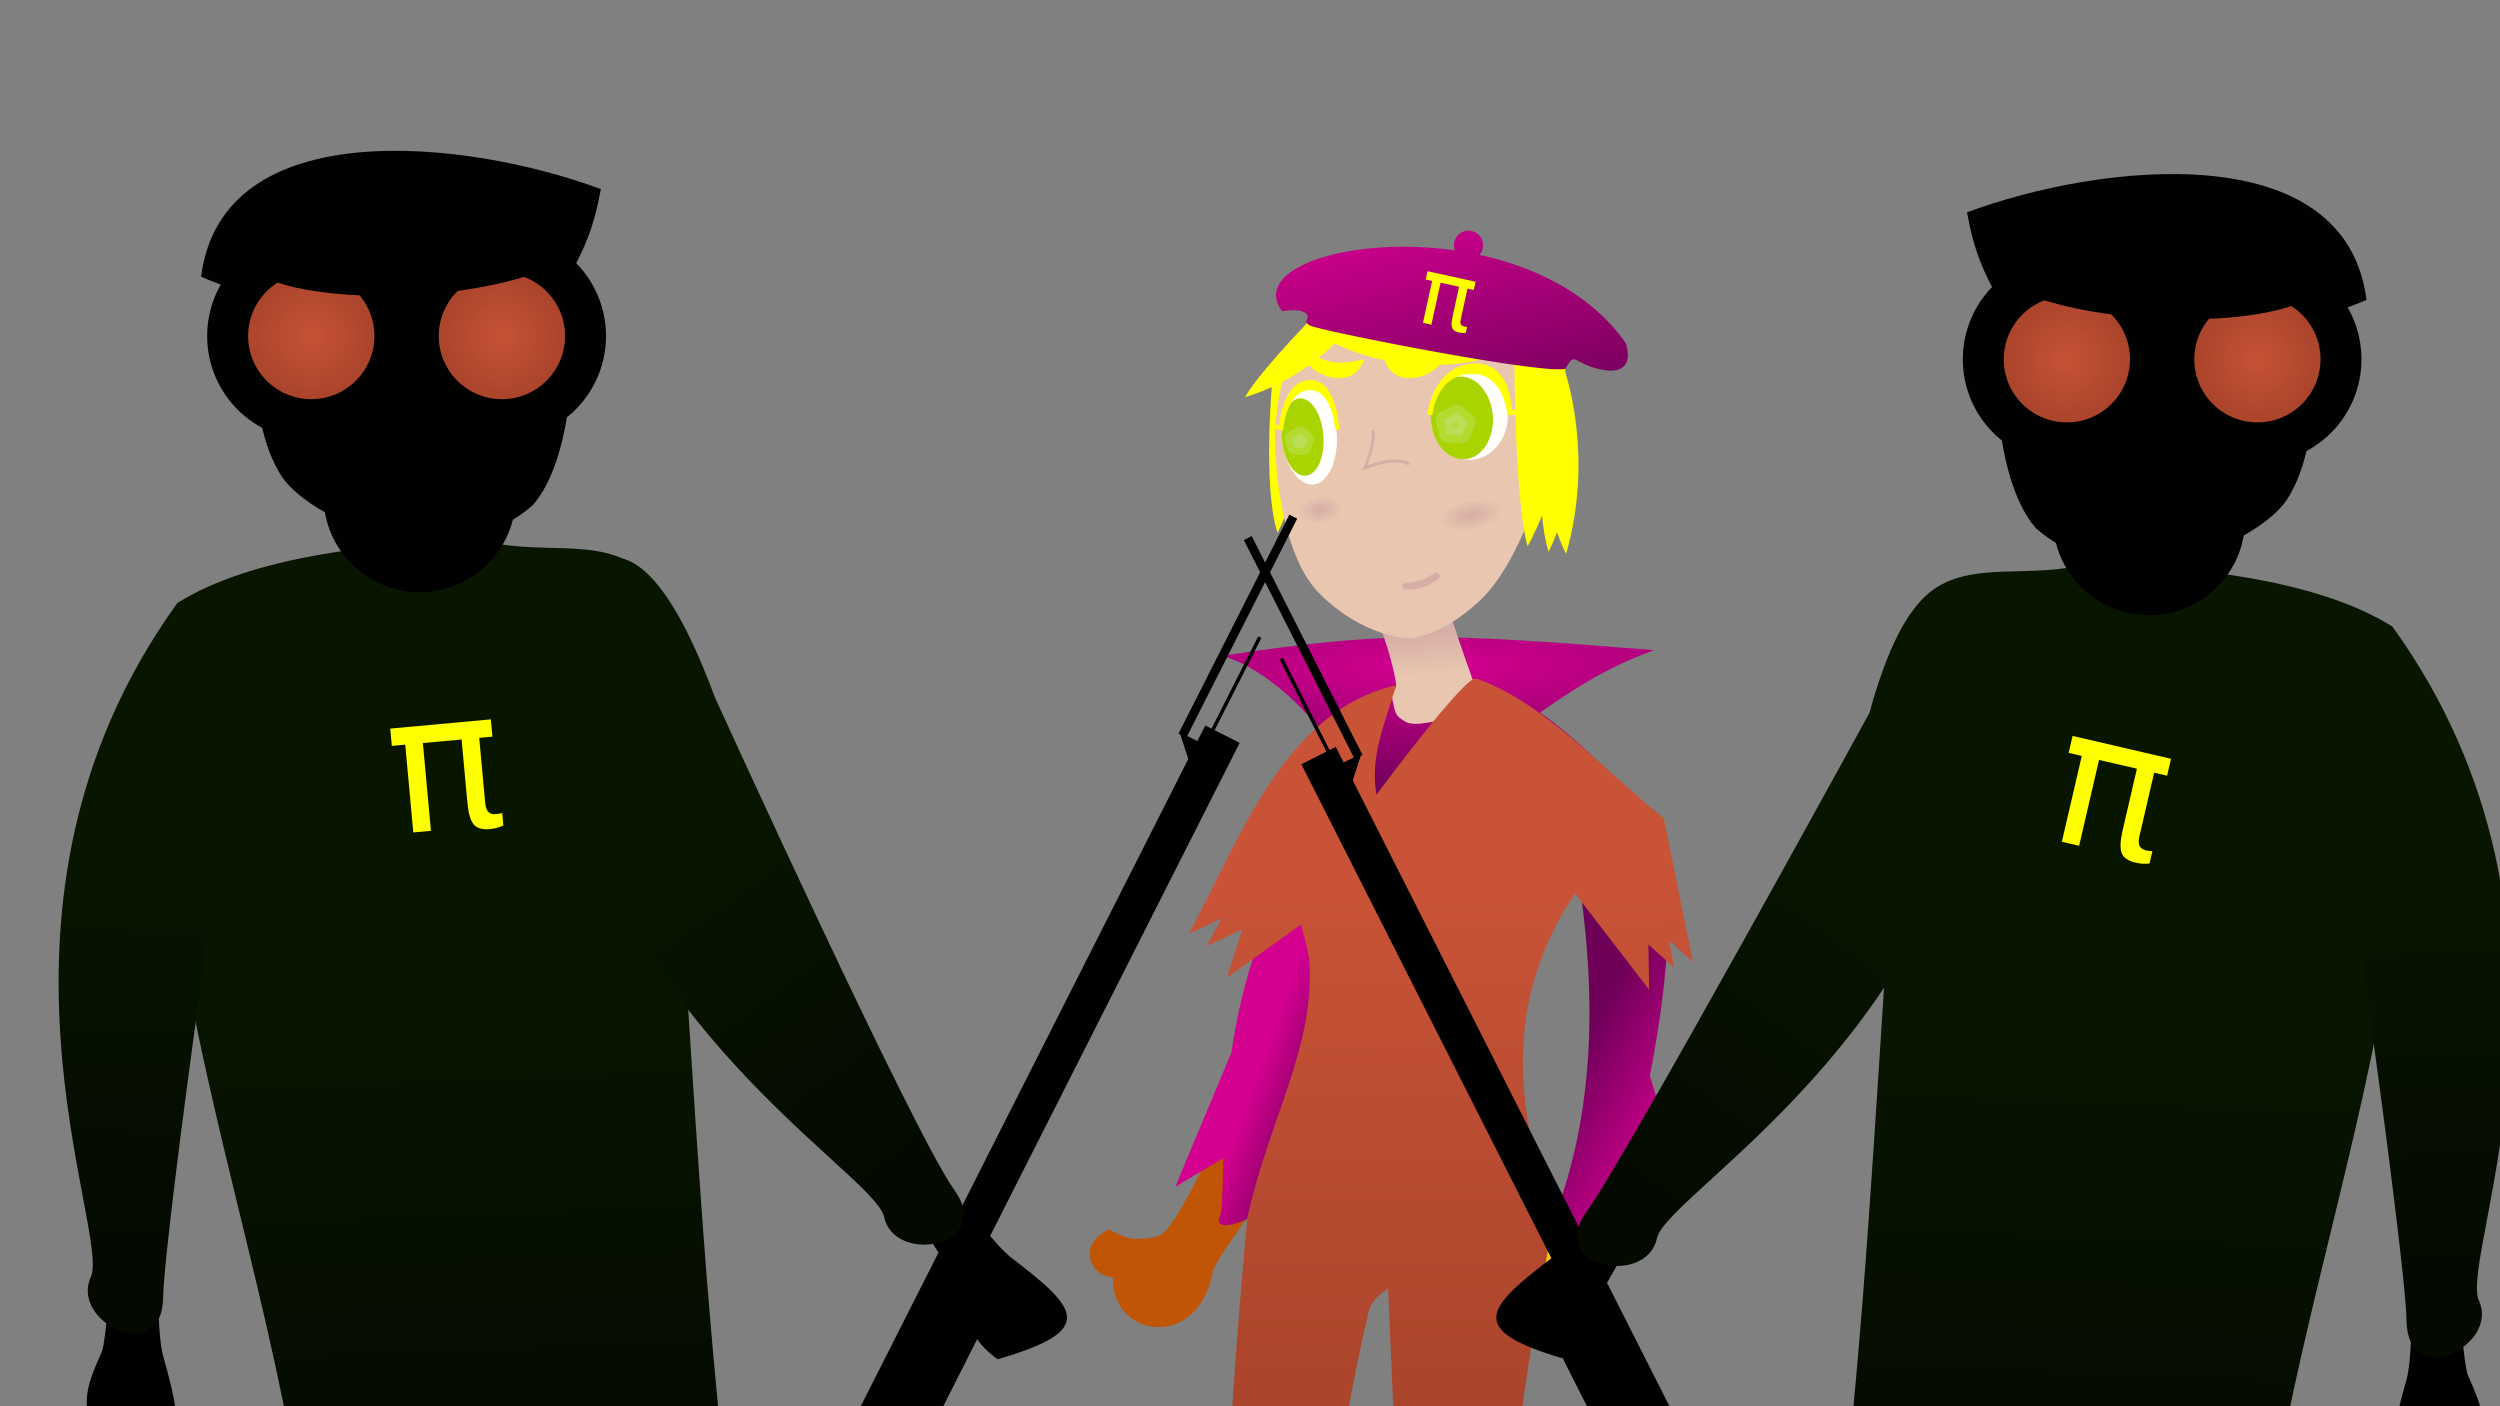 <?xml version="1.0" encoding="UTF-8" standalone="no"?>
<!-- Created with Inkscape (http://www.inkscape.org/) -->

<svg
   xmlns:dc="http://purl.org/dc/elements/1.1/"
   xmlns:cc="http://creativecommons.org/ns#"
   xmlns:rdf="http://www.w3.org/1999/02/22-rdf-syntax-ns#"
   xmlns:svg="http://www.w3.org/2000/svg"
   xmlns="http://www.w3.org/2000/svg"
   xmlns:xlink="http://www.w3.org/1999/xlink"
   xmlns:sodipodi="http://sodipodi.sourceforge.net/DTD/sodipodi-0.dtd"
   xmlns:inkscape="http://www.inkscape.org/namespaces/inkscape"
   width="1920"
   height="1080"
   viewBox="0 0 508 285.75"
   version="1.1"
   id="svg8"
   inkscape:version="0.92+devel unknown"
   sodipodi:docname="dns template.svg"
   inkscape:export-filename="/home/mbrickn/Projects/Operation-Ohio/game/images/characters/mobo/dns.png"
   inkscape:export-xdpi="90"
   inkscape:export-ydpi="90">
  <rect x="0" y="0" width="508" height="285.75" fill="#808080" stroke="none"/>
  <title
     id="title4323">Deviant Nudist Snake</title>
  <defs
     id="defs2">
    <linearGradient
       inkscape:collect="always"
       id="linearGradient4736">
      <stop
         style="stop-color:#803e80;stop-opacity:1;"
         offset="0"
         id="stop4732" />
      <stop
         style="stop-color:#803e80;stop-opacity:0;"
         offset="1"
         id="stop4734" />
    </linearGradient>
    <linearGradient
       inkscape:collect="always"
       id="linearGradient4718">
      <stop
         style="stop-color:#803e80;stop-opacity:1;"
         offset="0"
         id="stop4714" />
      <stop
         style="stop-color:#803e80;stop-opacity:0;"
         offset="1"
         id="stop4716" />
    </linearGradient>
    <linearGradient
       id="linearGradient4712"
       inkscape:collect="always">
      <stop
         id="stop4708"
         offset="0"
         style="stop-color:#d40090;stop-opacity:1" />
      <stop
         id="stop4710"
         offset="1"
         style="stop-color:#6e0058;stop-opacity:1" />
    </linearGradient>
    <linearGradient
       inkscape:collect="always"
       id="linearGradient4296">
      <stop
         style="stop-color:#a05a2c;stop-opacity:1;"
         offset="0"
         id="stop4292" />
      <stop
         style="stop-color:#7c4622;stop-opacity:1"
         offset="1"
         id="stop4294" />
    </linearGradient>
    <linearGradient
       inkscape:collect="always"
       id="linearGradient4305">
      <stop
         style="stop-color:#081600;stop-opacity:1;"
         offset="0"
         id="stop4301" />
      <stop
         style="stop-color:#040a00;stop-opacity:1"
         offset="1"
         id="stop4303" />
    </linearGradient>
    <linearGradient
       id="linearGradient4554"
       inkscape:collect="always">
      <stop
         id="stop4550"
         offset="0"
         style="stop-color:#c85337;stop-opacity:1;" />
      <stop
         id="stop4552"
         offset="1"
         style="stop-color:#9a3c25;stop-opacity:1" />
    </linearGradient>
    <radialGradient
       inkscape:collect="always"
       xlink:href="#linearGradient4554"
       id="radialGradient4546"
       cx="458.706"
       cy="73.006"
       fx="458.706"
       fy="73.006"
       r="21.143"
       gradientUnits="userSpaceOnUse" />
    <radialGradient
       inkscape:collect="always"
       xlink:href="#linearGradient4554"
       id="radialGradient4548"
       cx="419.989"
       cy="73.006"
       fx="419.989"
       fy="73.006"
       r="21.143"
       gradientUnits="userSpaceOnUse" />
    <linearGradient
       inkscape:collect="always"
       xlink:href="#linearGradient4305"
       id="linearGradient4307"
       x1="1650.236"
       y1="760.587"
       x2="1634.493"
       y2="1173.59"
       gradientUnits="userSpaceOnUse" />
    <linearGradient
       inkscape:collect="always"
       xlink:href="#linearGradient4296"
       id="linearGradient4298"
       x1="387.264"
       y1="417.496"
       x2="387.42"
       y2="443.762"
       gradientUnits="userSpaceOnUse" />
    <linearGradient
       inkscape:collect="always"
       xlink:href="#linearGradient4296"
       id="linearGradient4306"
       x1="443.062"
       y1="412.488"
       x2="444.499"
       y2="443.951"
       gradientUnits="userSpaceOnUse" />
    <linearGradient
       gradientTransform="matrix(1.013,0.781,-0.781,1.013,139.821,-364.496)"
       inkscape:collect="always"
       xlink:href="#linearGradient4305"
       id="linearGradient4399"
       x1="397.803"
       y1="219.037"
       x2="360.691"
       y2="248.449"
       gradientUnits="userSpaceOnUse" />
    <linearGradient
       gradientTransform="matrix(-0.272,0,0,0.272,525.852,21.518)"
       inkscape:collect="always"
       xlink:href="#linearGradient4305"
       id="linearGradient4307-3"
       x1="1650.236"
       y1="760.587"
       x2="1634.493"
       y2="1173.59"
       gradientUnits="userSpaceOnUse" />
    <linearGradient
       gradientTransform="matrix(-1,0,0,1,515.042,-4.903)"
       inkscape:collect="always"
       xlink:href="#linearGradient4296"
       id="linearGradient4298-5"
       x1="387.264"
       y1="417.496"
       x2="387.42"
       y2="443.762"
       gradientUnits="userSpaceOnUse" />
    <linearGradient
       gradientTransform="matrix(-1,0,0,1,515.042,-4.903)"
       inkscape:collect="always"
       xlink:href="#linearGradient4296"
       id="linearGradient4306-6"
       x1="443.062"
       y1="412.488"
       x2="444.499"
       y2="443.951"
       gradientUnits="userSpaceOnUse" />
    <radialGradient
       gradientTransform="matrix(1.028,0,0,1.028,-525.852,21.518)"
       inkscape:collect="always"
       xlink:href="#linearGradient4554"
       id="radialGradient4546-9"
       cx="458.706"
       cy="73.006"
       fx="458.706"
       fy="73.006"
       r="21.143"
       gradientUnits="userSpaceOnUse" />
    <radialGradient
       gradientTransform="matrix(1.028,0,0,1.028,-525.852,21.518)"
       inkscape:collect="always"
       xlink:href="#linearGradient4554"
       id="radialGradient4548-7"
       cx="419.989"
       cy="73.006"
       fx="419.989"
       fy="73.006"
       r="21.143"
       gradientUnits="userSpaceOnUse" />
    <linearGradient
       inkscape:collect="always"
       xlink:href="#linearGradient4305"
       id="linearGradient4447"
       gradientUnits="userSpaceOnUse"
       gradientTransform="matrix(-1.078,-1.397,-1.397,1.078,753.465,522.54)"
       x1="397.803"
       y1="219.037"
       x2="360.691"
       y2="248.449" />
    <linearGradient
       inkscape:collect="always"
       xlink:href="#linearGradient4305"
       id="linearGradient4453"
       gradientUnits="userSpaceOnUse"
       gradientTransform="matrix(1.078,-1.397,1.397,1.078,-238.424,527.443)"
       x1="397.803"
       y1="219.037"
       x2="360.691"
       y2="248.449" />
    <linearGradient
       inkscape:collect="always"
       xlink:href="#linearGradient4305"
       id="linearGradient4459"
       gradientUnits="userSpaceOnUse"
       gradientTransform="matrix(1.701,-0.469,0.469,1.701,-398.437,20.716)"
       x1="397.803"
       y1="219.037"
       x2="360.691"
       y2="248.449" />
    <linearGradient
       inkscape:collect="always"
       xlink:href="#linearGradient4305"
       id="linearGradient4475"
       gradientUnits="userSpaceOnUse"
       gradientTransform="matrix(-1.701,-0.469,-0.469,1.701,907.493,16.248)"
       x1="397.803"
       y1="219.037"
       x2="360.691"
       y2="248.449" />
    <radialGradient
       inkscape:collect="always"
       xlink:href="#linearGradient4712"
       id="radialGradient4460"
       cx="1696.463"
       cy="601.604"
       fx="1696.463"
       fy="601.604"
       r="166.02"
       gradientTransform="matrix(0.86,-0.012,0.002,0.156,-1172.126,92.029)"
       gradientUnits="userSpaceOnUse" />
    <linearGradient
       gradientTransform="matrix(1.028,0,0,1.028,-173.643,-25.085)"
       inkscape:collect="always"
       xlink:href="#linearGradient4466"
       id="linearGradient4468"
       x1="446.259"
       y1="178.266"
       x2="447.046"
       y2="187.382"
       gradientUnits="userSpaceOnUse" />
    <linearGradient
       inkscape:collect="always"
       id="linearGradient4466">
      <stop
         style="stop-color:#d6ada7;stop-opacity:1;"
         offset="0"
         id="stop4462" />
      <stop
         style="stop-color:#e9c6af;stop-opacity:1"
         offset="1"
         id="stop4464" />
    </linearGradient>
    <linearGradient
       gradientTransform="matrix(0.272,0,0,0.272,-173.643,-13.517)"
       inkscape:collect="always"
       xlink:href="#linearGradient4712"
       id="linearGradient4486"
       x1="1894.112"
       y1="999.308"
       x2="1809.647"
       y2="953.928"
       gradientUnits="userSpaceOnUse" />
    <linearGradient
       gradientTransform="matrix(0.272,0,0,0.272,-173.643,-13.517)"
       inkscape:collect="always"
       xlink:href="#linearGradient4712"
       id="linearGradient4478"
       x1="1583.891"
       y1="915.387"
       x2="1639.276"
       y2="935.315"
       gradientUnits="userSpaceOnUse" />
    <linearGradient
       inkscape:collect="always"
       id="linearGradient4476">
      <stop
         style="stop-color:#ff6600;stop-opacity:1;"
         offset="0"
         id="stop4472" />
      <stop
         style="stop-color:#bd4c00;stop-opacity:1"
         offset="1"
         id="stop4474" />
    </linearGradient>
    <linearGradient
       gradientTransform="matrix(0.272,0,0,0.272,-173.643,-13.517)"
       inkscape:collect="always"
       xlink:href="#linearGradient4554"
       id="linearGradient4369"
       x1="1671.153"
       y1="835.266"
       x2="1676.098"
       y2="1445.841"
       gradientUnits="userSpaceOnUse" />
    <linearGradient
       inkscape:collect="always"
       xlink:href="#linearGradient4476"
       id="linearGradient4381"
       x1="442.99"
       y1="371.261"
       x2="442.052"
       y2="429.881"
       gradientUnits="userSpaceOnUse" />
    <linearGradient
       inkscape:collect="always"
       xlink:href="#linearGradient4712"
       id="linearGradient4698"
       gradientUnits="userSpaceOnUse"
       x1="442.99"
       y1="371.261"
       x2="442.052"
       y2="429.881" />
    <linearGradient
       inkscape:collect="always"
       xlink:href="#linearGradient4712"
       id="linearGradient4700"
       gradientUnits="userSpaceOnUse"
       x1="442.99"
       y1="371.261"
       x2="442.052"
       y2="429.881" />
    <radialGradient
       inkscape:collect="always"
       xlink:href="#linearGradient4718"
       id="radialGradient4720"
       cx="243.791"
       cy="168.563"
       fx="243.791"
       fy="168.563"
       r="4.714"
       gradientTransform="matrix(1,0,0,0.614,0,65.1)"
       gradientUnits="userSpaceOnUse" />
    <radialGradient
       inkscape:collect="always"
       xlink:href="#linearGradient4736"
       id="radialGradient4738"
       cx="264.994"
       cy="188.479"
       fx="264.994"
       fy="188.479"
       r="6.652"
       gradientTransform="matrix(1,0,0,0.479,0,98.177)"
       gradientUnits="userSpaceOnUse" />
    <linearGradient
       inkscape:collect="always"
       xlink:href="#linearGradient4712"
       id="linearGradient4750"
       x1="273.895"
       y1="76.865"
       x2="286.773"
       y2="106.146"
       gradientUnits="userSpaceOnUse"
       gradientTransform="matrix(3.676,0,0,3.676,39.737,-97.117)" />
    <linearGradient
       inkscape:collect="always"
       xlink:href="#linearGradient4712"
       id="linearGradient4755"
       gradientUnits="userSpaceOnUse"
       gradientTransform="matrix(1.562,0.283,-0.283,1.562,-128.671,-127.162)"
       x1="273.895"
       y1="76.865"
       x2="286.773"
       y2="106.146" />
  </defs>
  <sodipodi:namedview
     id="base"
     pagecolor="#ffffff"
     bordercolor="#666666"
     borderopacity="1.0"
     inkscape:pageopacity="0.0"
     inkscape:pageshadow="2"
     inkscape:zoom="0.24748739"
     inkscape:cx="1246.2949"
     inkscape:cy="421.56444"
     inkscape:document-units="mm"
     inkscape:current-layer="g4336"
     showgrid="false"
     inkscape:window-width="1440"
     inkscape:window-height="863"
     inkscape:window-x="0"
     inkscape:window-y="0"
     inkscape:window-maximized="1"
     units="px"
     inkscape:pagecheckerboard="true"
     showguides="false"
     inkscape:document-rotation="0">
    <inkscape:grid
       type="xygrid"
       id="grid4485" />
  </sodipodi:namedview>
  <g
     inkscape:groupmode="layer"
     id="layer3"
     inkscape:label="Body"
     style="display:inline">
    <g
       style="display:inline"
       id="g4336"
       transform="matrix(0.973,0,0,0.973,10.514,-25.696)">
      <path
         inkscape:connector-curvature="0"
         id="path4771"
         d="m 254.884,106.092 c 0,0 -2.037,21.85 1.109,31.608 9.448,-19.036 -0.587,-35.052 -0.587,-35.052 z"
         style="fill:#ffff00;stroke:none;stroke-width:0.272px;stroke-linecap:butt;stroke-linejoin:miter;stroke-opacity:1"
         sodipodi:nodetypes="cccc" />
      <path
         style="fill:url(#radialGradient4460);fill-opacity:1.0;stroke:none;stroke-width:0.272px;stroke-linecap:butt;stroke-linejoin:miter;stroke-opacity:1"
         d="m 286.238,159.476 c -12.682,0.061 -24.288,1.227 -41.936,3.915 0,0 11.187,1.983 23.776,19.483 -1.438,2.219 -2.793,4.543 -4.17,6.861 -6.092,11.128 5.808,18.463 17.244,21.067 11.436,2.604 24.806,-3.173 49.816,-17.963 -7.026,-6.274 -13.29,-12.828 -20.173,-17.625 7.891,-5.46 14.109,-9.478 23.838,-13.026 -21.954,-1.73 -35.713,-2.773 -48.395,-2.712 z"
         id="path4348-5"
         inkscape:connector-curvature="0" />
      <path
         inkscape:connector-curvature="0"
         style="fill:url(#linearGradient4468);fill-opacity:1;stroke:none;stroke-width:0.93px;stroke-linecap:butt;stroke-linejoin:miter;stroke-opacity:1"
         d="m 290.569,152.411 c -3.384,-0.144 -13.084,5.04 -13.084,5.04 0,0 2.573,6.693 3.298,12.048 -0.173,1.087 -0.818,1.545 -0.933,2.39 0.79,3.973 0.822,3.949 2.759,5.194 2.116,1.361 7.731,-0.509 9.039,-0.651 4.026,-0.436 5.241,-3.515 5.605,-5.146 0.599,0.17 0.67,0.377 0.67,0.377 0,0 -5.638,-15.622 -6.225,-18.558 -0.092,-0.459 -0.502,-0.668 -1.129,-0.694 z"
         id="path4612" />
      <path
         style="fill:#e9c6af;stroke:none;stroke-width:0.93px;stroke-linecap:butt;stroke-linejoin:miter;stroke-opacity:1"
         d="m 255.437,117.798 c 0,0 0,23.256 9.302,32.558 9.302,9.302 18.605,9.302 18.605,9.302 0,0 5.986,0.291 14.608,-7.541 12.413,-11.276 17.95,-43.622 17.95,-43.622 0,0 0,-23.256 -37.209,-23.256 -23.256,3e-5 -23.256,32.558 -23.256,32.558 z"
         id="path4487-6"
         inkscape:connector-curvature="0"
         sodipodi:nodetypes="cccscsc" />
      <path
         inkscape:connector-curvature="0"
         id="path4763"
         d="m 266.98,88.933 c 0,0 -14.478,14.461 -17.783,20.428 13.54,-4.076 21.106,-13.789 21.106,-13.789 z"
         style="fill:#ffff00;stroke:none;stroke-width:0.181px;stroke-linecap:butt;stroke-linejoin:miter;stroke-opacity:1" />
      <ellipse
         ry="9.302"
         rx="8.056"
         cy="113.147"
         cx="296.052"
         id="ellipse4497"
         style="fill:#ffffff;fill-opacity:1;stroke:none;stroke-width:3.778;stroke-linecap:round;stroke-linejoin:round;stroke-miterlimit:4;stroke-dasharray:none;stroke-opacity:1;paint-order:stroke fill markers" />
      <path
         sodipodi:nodetypes="ccc"
         style="fill:none;fill-opacity:1;stroke:#d6ada7;stroke-width:0.619;stroke-linecap:butt;stroke-linejoin:miter;stroke-miterlimit:4;stroke-dasharray:none;stroke-opacity:1"
         d="m 275.828,116.338 c 0,0 1.001,1.353 -1.599,7.765 6.9,-2.663 9.254,-0.726 9.254,-0.726"
         id="path4489"
         inkscape:connector-curvature="0" />
      <ellipse
         ry="10.402"
         rx="5.735"
         cy="137.421"
         cx="252.635"
         id="ellipse4499"
         style="fill:#ffffff;fill-opacity:1;stroke:none;stroke-width:4.128;stroke-linecap:round;stroke-linejoin:round;stroke-miterlimit:4;stroke-dasharray:none;stroke-opacity:1;paint-order:stroke fill markers"
         transform="rotate(-4.489)" />
      <ellipse
         style="fill:#aad400;fill-opacity:1;stroke:none;stroke-width:3.173;stroke-linecap:round;stroke-linejoin:round;stroke-miterlimit:4;stroke-dasharray:none;stroke-opacity:1;paint-order:stroke fill markers"
         id="path4491"
         cx="251.229"
         cy="137.771"
         rx="4.347"
         ry="8.104"
         transform="rotate(-4.489)" />
      <ellipse
         style="fill:#aad400;fill-opacity:1;stroke:none;stroke-width:3.27;stroke-linecap:round;stroke-linejoin:round;stroke-miterlimit:4;stroke-dasharray:none;stroke-opacity:1;paint-order:stroke fill markers"
         id="path4493"
         cx="284.688"
         cy="136.381"
         rx="6.488"
         ry="8.651"
         transform="rotate(-4.489)" />
      <path
         sodipodi:nodetypes="ccccc"
         style="fill:#ffff00;fill-opacity:1;stroke:#ffff00;stroke-width:1.04px;stroke-linecap:butt;stroke-linejoin:miter;stroke-opacity:1"
         d="m 287.79,113.062 c 0,0 0.756,-8.77 8.416,-9.092 7.661,-0.322 8.291,9.085 8.291,9.085 0,0 0.186,-10.868 -7.773,-10.197 -7.959,0.671 -8.934,10.204 -8.934,10.204 z"
         id="path4505"
         inkscape:connector-curvature="0" />
      <path
         style="fill:#ffff00;fill-opacity:1;stroke:#ffff00;stroke-width:1.04px;stroke-linecap:butt;stroke-linejoin:miter;stroke-opacity:1"
         d="m 304.773,112.403 1.337,0.313"
         id="path4507"
         inkscape:connector-curvature="0"
         sodipodi:nodetypes="cc" />
      <path
         inkscape:connector-curvature="0"
         id="path4509"
         d="m 256.71,116.177 c 0,0 0.68,-8.582 5.95,-8.716 5.27,-0.134 5.801,8.644 5.801,8.644 0,0 -0.476,-10.362 -5.943,-9.886 -5.467,0.476 -5.808,9.958 -5.808,9.958 z"
         style="fill:#ffff00;fill-opacity:1;stroke:#ffff00;stroke-width:0.862px;stroke-linecap:butt;stroke-linejoin:miter;stroke-opacity:1"
         sodipodi:nodetypes="ccccc" />
      <path
         sodipodi:nodetypes="cc"
         inkscape:connector-curvature="0"
         id="path4511"
         d="m 255.542,115.453 0.929,0.345"
         style="fill:#d5f6ff;fill-opacity:1;stroke:#ffff00;stroke-width:0.862px;stroke-linecap:butt;stroke-linejoin:miter;stroke-opacity:1" />
      <path
         style="fill:#ffff00;fill-opacity:1;stroke:none;stroke-width:1.04px;stroke-linecap:butt;stroke-linejoin:miter;stroke-opacity:1"
         d="m 274.046,101.455 c -6.774,1.503 -8.157,0.476 -14.325,-2.894 0,0 2.23,5.754 7.707,6.707 5.477,0.953 6.618,-3.813 6.618,-3.813 z"
         id="path4513"
         inkscape:connector-curvature="0"
         sodipodi:nodetypes="ccscc" />
      <path
         sodipodi:nodetypes="ccscc"
         inkscape:connector-curvature="0"
         id="path4515"
         d="m 284.711,99.04 c 6.926,0.427 8.132,-0.802 13.698,-5.094 0,0 -1.305,6.031 -6.566,7.828 -5.261,1.796 -7.132,-2.734 -7.132,-2.734 z"
         style="fill:#9f0202;fill-opacity:1;stroke:none;stroke-width:1.04px;stroke-linecap:butt;stroke-linejoin:miter;stroke-opacity:1" />
      <path
         style="fill:none;fill-opacity:1;stroke:#d6ada7;stroke-width:1.506;stroke-linecap:round;stroke-linejoin:miter;stroke-miterlimit:4;stroke-dasharray:none;stroke-opacity:1;paint-order:stroke fill markers"
         d="m 282.811,148.818 c 0,0 3.061,0.34 6.267,-2.089"
         id="path4520"
         inkscape:connector-curvature="0"
         sodipodi:nodetypes="cc" />
      <path
         style="display:inline;fill:#c05506;fill-opacity:1;stroke:none;stroke-width:0.329px;stroke-linecap:butt;stroke-linejoin:miter;stroke-opacity:1"
         d="m 244.154,262.181 c 0,0 -8.533,19.259 -12.194,21.827 -0.283,0.198 -0.593,0.393 -0.923,0.585 -0.797,0.178 -3.734,0.786 -5.642,0.451 -1.386,-0.243 -3.324,-1.189 -4.573,-1.859 -6.571,2.813 -4.301,9.802 0.837,9.966 -0.56,12.684 18.012,15.602 20.901,-1.561 1.133,-2.656 7.142,-10.944 7.142,-10.944 z"
         id="path4357"
         inkscape:connector-curvature="0"
         sodipodi:nodetypes="ccccccccc" />
      <path
         id="path4360"
         d="m 316.03,275.584 c 0,0 -1.529,7.6 -4.088,11.266 -0.198,0.283 -0.422,0.573 -0.667,0.865 -0.687,0.44 -3.239,2.018 -5.146,2.357 -1.385,0.246 -3.53,0.021 -4.934,-0.179 -5.209,4.895 -0.681,10.682 4.202,9.076 3.82,12.108 22.268,8.484 19.101,-8.629 0.154,-2.883 2.959,-12.728 2.959,-12.728 z"
         style="display:inline;fill:#ffcc00;fill-opacity:1;stroke:none;stroke-width:0.329px;stroke-linecap:butt;stroke-linejoin:miter;stroke-opacity:1"
         inkscape:connector-curvature="0" />
      <path
         style="fill:url(#linearGradient4486);fill-opacity:1.0;stroke:none;stroke-width:0.761px;stroke-linecap:butt;stroke-linejoin:miter;stroke-opacity:1"
         d="m 327.646,190.959 c -4.075,0.033 -9.52,13.682 -9.52,13.682 3.985,24.447 5.341,50.75 -4.434,76.313 -2.4,5.57 13.341,4.644 13.308,0.311 -0.009,-1.175 1.412,-6.495 3.209,-14.028 l 10.776,8.053 -7.236,-24.244 c 3.849,-19.79 6.533,-44.069 -1.194,-56.128 -2.059,-2.874 -3.661,-3.968 -4.909,-3.958 z"
         id="path4640"
         inkscape:connector-curvature="0"
         sodipodi:nodetypes="ccccccccc" />
      <path
         style="fill:url(#linearGradient4478);fill-opacity:1.0;stroke:none;stroke-width:0.305px;stroke-linecap:butt;stroke-linejoin:miter;stroke-opacity:1"
         d="m 269.218,199.6 c -1.412,-0.012 -3.396,0.645 -6.13,2.251 -10.184,14.307 -14.681,30.402 -16.721,44.324 l -11.715,28.066 9.998,-5.945 c -0.156,6.352 -0.112,10.831 -0.741,12.218 -2.189,4.827 13.642,-1.038 13.725,-8.455 0.083,-7.417 11.894,-56.793 11.894,-56.793 0,0 6.492,-15.608 -0.31,-15.666 z"
         id="path4344-2"
         inkscape:connector-curvature="0" />
      <path
         style="fill:url(#linearGradient4369);fill-opacity:1;stroke:none;stroke-width:0.93px;stroke-linecap:butt;stroke-linejoin:miter;stroke-opacity:1"
         d="m 280.782,169.499 c -23.378,5.387 -32.481,31.792 -43.298,51.896 l 6.848,-3.209 -3.113,5.785 7.43,-3.482 -3.234,10.097 15.481,-11.095 c 0.7,2.498 1.307,4.968 1.717,7.381 1.267,18.278 -8.196,32.529 -12.912,53.773 0,0 -4.665,49.843 -3.566,57.924 1.216,8.945 12.945,72.102 18.552,73.797 5.607,1.695 11.986,1.668 11.751,-2.971 -0.234,-4.639 -5.095,-63.498 -7.04,-72.155 -1.2,-5.339 2.596,-23.787 5.681,-37.144 0.345,-1.493 1.818,-3.067 3.997,-4.647 0.534,12.28 1.428,32.692 1.737,38.406 0.439,8.115 8.817,77.68 14.347,79.103 5.53,1.424 11.88,1.074 11.783,-3.582 -0.097,-4.656 0.385,-60.361 -1.297,-68.974 -1.682,-8.613 8.046,-59.45 8.046,-59.45 -9.089,-25.415 -9.417,-47.377 4.443,-67.95 l 15.461,20.107 -0.157,-9.463 5.45,4.894 -1.166,-5.746 5.023,4.51 -6.086,-29.995 c -12.272,-9.855 -25.511,-24.655 -39.224,-29.193 -2.303,-0.713 -20.79,24.265 -20.79,24.265 -1.311,-8.106 1.513,-14.096 4.137,-22.882 z"
         id="path4617"
         inkscape:connector-curvature="0"
         sodipodi:nodetypes="cccccccccccccccsccsccccccccccc" />
      <g
         transform="matrix(1.028,0,0,1.028,-173.643,-13.517)"
         id="g4373"
         style="fill:url(#linearGradient4381);fill-opacity:1.0">
        <path
           sodipodi:nodetypes="cccccsscccc"
           inkscape:connector-curvature="0"
           id="path4302"
           d="m 399.498,432.936 c 3.26,0.264 23.99,0.851 25.049,0.091 3.187,-5.858 5.331,0.424 5.957,0.332 0.912,-0.18 9.18,0.1 9.282,-1.165 0.101,-1.264 1.958,-19.128 0.62,-21.595 -0.199,-0.367 -4.379,-43.69 -6.213,-46.972 -6.884,-12.319 -19.522,1.652 -22.84,2.751 -1.736,0.575 11.732,44.527 12.262,46.61 -4.132,11.856 -20.755,12.997 -29.942,8.933 -2.065,5.244 3.452,10.66 5.825,11.015 z"
           style="fill:url(#linearGradient4698);fill-opacity:1.0;stroke:none;stroke-width:0.199px;stroke-linecap:butt;stroke-linejoin:miter;stroke-opacity:1" />
        <path
           style="fill:url(#linearGradient4700);fill-opacity:1.0;stroke:none;stroke-width:0.199px;stroke-linecap:butt;stroke-linejoin:miter;stroke-opacity:1"
           d="m 460.433,434.064 c 0.912,-0.179 9.986,-0.606 10.087,-1.87 0.101,-1.264 1.958,-19.128 0.62,-21.595 -0.199,-0.367 -1.188,-42.618 -3.022,-45.9 -6.884,-12.319 -19.522,1.652 -22.84,2.751 -1.736,0.575 6.92,43.977 7.449,46.059 -10.018,24.826 -10.34,17.615 7.706,20.555 z"
           id="path4306"
           inkscape:connector-curvature="0"
           sodipodi:nodetypes="cccsscc" />
      </g>
      <ellipse
         style="display:inline;opacity:0.186;fill:url(#radialGradient4738);fill-opacity:1;stroke:none;stroke-width:0.619;stroke-linecap:round;stroke-linejoin:round;stroke-miterlimit:4;stroke-dasharray:none;stroke-opacity:0.522;paint-order:stroke fill markers"
         id="path4577"
         cx="264.994"
         cy="188.479"
         rx="6.343"
         ry="2.878"
         transform="rotate(-11.086)" />
      <ellipse
         style="display:inline;opacity:0.186;fill:url(#radialGradient4720);fill-opacity:1;stroke:none;stroke-width:0.619;stroke-linecap:round;stroke-linejoin:round;stroke-miterlimit:4;stroke-dasharray:none;stroke-opacity:0.522;paint-order:stroke fill markers"
         id="path4579"
         cx="243.791"
         cy="168.563"
         rx="4.405"
         ry="2.584"
         transform="rotate(-8.032)" />
      <path
         sodipodi:type="star"
         style="display:inline;opacity:0.186;fill:#d5f6ff;fill-opacity:1;stroke:#d5f6ff;stroke-width:2.875;stroke-linecap:round;stroke-linejoin:round;stroke-miterlimit:4;stroke-dasharray:none;stroke-dashoffset:0;stroke-opacity:1;paint-order:stroke fill markers"
         id="path4559"
         sodipodi:sides="5"
         sodipodi:cx="260.56083"
         sodipodi:cy="118.55605"
         sodipodi:r1="1.7099634"
         sodipodi:r2="1.3833895"
         sodipodi:arg1="1.0040671"
         sodipodi:arg2="1.6323856"
         inkscape:flatsided="true"
         inkscape:rounded="0"
         inkscape:randomized="0"
         d="m 261.479,119.999 -2.006,-0.124 -0.502,-1.946 1.696,-1.079 1.55,1.279 z"
         inkscape:transform-center-x="-0.031613096"
         inkscape:transform-center-y="-0.12842675" />
      <path
         sodipodi:type="star"
         style="display:inline;opacity:0.186;fill:#d5f6ff;fill-opacity:1;stroke:#d5f6ff;stroke-width:3.309;stroke-linecap:round;stroke-linejoin:round;stroke-miterlimit:4;stroke-dasharray:none;stroke-dashoffset:0;stroke-opacity:1;paint-order:stroke fill markers"
         id="path4561"
         sodipodi:sides="5"
         sodipodi:cx="293.13869"
         sodipodi:cy="115.12951"
         sodipodi:r1="2.6403959"
         sodipodi:r2="2.1361251"
         sodipodi:arg1="1.0303768"
         sodipodi:arg2="1.6586954"
         inkscape:flatsided="true"
         inkscape:rounded="0"
         inkscape:randomized="0"
         d="m 294.497,117.394 -3.092,-0.272 -0.696,-3.025 2.662,-1.597 2.341,2.038 z"
         inkscape:transform-center-x="-0.069643878"
         inkscape:transform-center-y="-0.17802219" />
      <g
         id="g4359"
         transform="matrix(1.249,2.468,-2.468,1.249,259.042,-312.939)"
         style="paint-order:markers fill stroke;fill:#000000">
        <path
           inkscape:connector-curvature="0"
           id="path4347"
           d="m 236.802,83.344 18.521,2.646 v -7.938 h -93.927 v 2.646 h 46.302 l 2.646,2.646 z"
           style="fill:#000000;fill-opacity:1;stroke:#000000;stroke-width:0.265px;stroke-linecap:butt;stroke-linejoin:miter;stroke-opacity:1;paint-order:markers fill stroke" />
        <path
           inkscape:connector-curvature="0"
           id="path4349"
           d="m 161.396,78.581 h -7.938"
           style="fill:#000000;fill-opacity:1;stroke:#000000;stroke-width:0.265px;stroke-linecap:butt;stroke-linejoin:miter;stroke-opacity:1;paint-order:markers fill stroke" />
        <path
           inkscape:connector-curvature="0"
           id="path4351"
           d="m 162.719,78.052 v -1.323 l 1.323,1.323 z"
           style="fill:#000000;fill-opacity:1;stroke:#000000;stroke-width:0.265px;stroke-linecap:butt;stroke-linejoin:miter;stroke-opacity:1;paint-order:markers fill stroke" />
        <path
           inkscape:connector-curvature="0"
           id="path4353"
           d="M 162.719,76.729 H 144.198"
           style="fill:#000000;fill-opacity:1;stroke:#000000;stroke-width:0.665;stroke-linecap:butt;stroke-linejoin:miter;stroke-miterlimit:4;stroke-dasharray:none;stroke-opacity:1;paint-order:markers fill stroke" />
      </g>
      <path
         inkscape:connector-curvature="0"
         id="path4558"
         d="m 454.088,407.295 c 0,0 -24.424,16.851 -24.175,7.617 0.249,-9.233 -4.628,-29.602 -4.628,-29.602 l 19.468,-0.21 c 0,0 10.156,12.034 9.336,22.195 z"
         style="fill:#000000;stroke:#000000;stroke-width:0.272px;stroke-linecap:butt;stroke-linejoin:miter;stroke-opacity:1"
         sodipodi:nodetypes="ccccc" />
      <path
         style="fill:#000000;stroke:#000000;stroke-width:0.272px;stroke-linecap:butt;stroke-linejoin:miter;stroke-opacity:1"
         d="m 377.917,421.647 c 0,0 17.931,2.498 17.682,-6.735 -0.249,-9.233 4.628,-29.602 4.628,-29.602 l -19.468,-0.21 c 0,0 -7.71,25.324 -2.842,36.548 z"
         id="path4556"
         inkscape:connector-curvature="0" />
      <path
         style="display:inline;fill:url(#linearGradient4307);fill-opacity:1;stroke:none;stroke-width:4.14px;stroke-linecap:butt;stroke-linejoin:miter;stroke-opacity:1"
         d="m 1620.512,434.338 c -13.205,-0.028 -24.03,0.473 -31.375,1.299 -45.524,7.657 -91.56,-6.899 -119.318,31.762 v 0 c -32.738,308.03 -30.463,642.476 -92.705,926.621 122.021,-16.371 228.512,-21.947 356.082,-17.061 -29.623,-298.503 158.844,-607.824 103.393,-895.941 -56.951,-36.51 -158.854,-46.559 -216.076,-46.68 z"
         id="path4538"
         transform="matrix(0.272,0,0,0.272,-10.81,26.421)"
         inkscape:connector-curvature="0"
         sodipodi:nodetypes="sccccccs" />
      <path
         sodipodi:nodetypes="ccccssc"
         inkscape:connector-curvature="0"
         id="path4298"
         d="m 363.264,445.579 c 11.418,-1.039 35.18,-1.691 35.18,-1.691 l -2.846,-28.976 c 0,0 -15.259,-2.017 -17.682,6.735 1.744,5.475 2.27,6.726 1.126,9.569 -0.73,1.815 -13.718,6.415 -14.847,7.758 -1.247,1.484 -0.32,3.34 -0.932,6.604 z"
         style="fill:url(#linearGradient4298);stroke:none;stroke-width:0.265px;stroke-linecap:butt;stroke-linejoin:miter;stroke-opacity:1;fill-opacity:1" />
      <path
         style="fill:url(#linearGradient4306);fill-opacity:1;stroke:none;stroke-width:0.361px;stroke-linecap:butt;stroke-linejoin:miter;stroke-opacity:1"
         d="m 426.207,447.278 c 15.58,-1.418 33.33,-0.446 33.33,-0.446 0.523,-4.358 -0.436,-7.517 -1.078,-10.393 -0.449,-2.011 -1.51,-3.883 -3.637,-5.93 l -0.734,-23.215 c 0,0 -20.821,-2.752 -24.127,9.191 2.379,7.471 3.097,9.178 1.537,13.057 -0.996,2.477 -2.199,4.647 -3.739,6.479 -1.702,2.025 -0.717,6.803 -1.552,11.257 z"
         id="path4296"
         inkscape:connector-curvature="0"
         sodipodi:nodetypes="ccscccssc" />
      <path
         inkscape:connector-curvature="0"
         id="path4558-6"
         d="m 60.953,402.392 c 0,0 24.424,16.851 24.175,7.617 -0.249,-9.233 4.628,-29.602 4.628,-29.602 l -19.468,-0.21 c 0,0 -10.156,12.034 -9.336,22.195 z"
         style="display:inline;fill:#000000;stroke:#000000;stroke-width:0.272px;stroke-linecap:butt;stroke-linejoin:miter;stroke-opacity:1"
         sodipodi:nodetypes="ccccc" />
      <path
         style="display:inline;fill:#000000;stroke:#000000;stroke-width:0.272px;stroke-linecap:butt;stroke-linejoin:miter;stroke-opacity:1"
         d="m 137.125,416.744 c 0,0 -17.931,2.498 -17.682,-6.735 0.249,-9.233 -4.628,-29.602 -4.628,-29.602 l 19.468,-0.21 c 0,0 7.71,25.324 2.842,36.548 z"
         id="path4556-2"
         inkscape:connector-curvature="0" />
      <path
         style="display:inline;fill:url(#linearGradient4307-3);fill-opacity:1;stroke:none;stroke-width:1.126px;stroke-linecap:butt;stroke-linejoin:miter;stroke-opacity:1"
         d="m 84.99,139.68 c 3.592,-0.008 6.537,0.129 8.536,0.353 12.385,2.083 24.909,-1.877 32.461,8.641 v 0 c 8.906,83.8 8.287,174.786 25.221,252.089 -33.196,-4.454 -62.167,-5.971 -96.873,-4.641 8.059,-81.208 -43.214,-165.359 -28.128,-243.742 15.494,-9.933 43.216,-12.666 58.784,-12.699 z"
         id="path4538-6"
         inkscape:connector-curvature="0"
         sodipodi:nodetypes="sccccccs" />
      <path
         sodipodi:nodetypes="ccccssc"
         inkscape:connector-curvature="0"
         id="path4298-1"
         d="m 151.777,440.676 c -11.418,-1.039 -35.18,-1.691 -35.18,-1.691 l 2.846,-28.976 c 0,0 15.259,-2.017 17.682,6.735 -1.744,5.475 -2.27,6.726 -1.126,9.569 0.73,1.815 13.718,6.415 14.847,7.758 1.247,1.484 0.32,3.34 0.932,6.604 z"
         style="display:inline;fill:url(#linearGradient4298-5);fill-opacity:1;stroke:none;stroke-width:0.265px;stroke-linecap:butt;stroke-linejoin:miter;stroke-opacity:1" />
      <path
         style="display:inline;fill:url(#linearGradient4306-6);fill-opacity:1;stroke:none;stroke-width:0.361px;stroke-linecap:butt;stroke-linejoin:miter;stroke-opacity:1"
         d="m 88.835,442.375 c -15.58,-1.418 -33.33,-0.446 -33.33,-0.446 -0.523,-4.358 0.436,-7.517 1.078,-10.393 0.449,-2.011 1.51,-3.883 3.637,-5.93 l 0.734,-23.215 c 0,0 20.821,-2.752 24.127,9.191 -2.379,7.471 -3.097,9.178 -1.537,13.057 0.996,2.477 2.199,4.647 3.739,6.479 1.702,2.025 0.717,6.803 1.552,11.257 z"
         id="path4296-8"
         inkscape:connector-curvature="0"
         sodipodi:nodetypes="ccscccssc" />
      <circle
         style="display:inline;opacity:0.99;fill:#000000;fill-opacity:1;stroke:none;stroke-width:1.432;stroke-linecap:round;stroke-opacity:1;paint-order:stroke fill markers"
         id="path4348-2"
         cx="-76.839"
         cy="130.001"
         r="20.074"
         transform="scale(-1,1)" />
      <path
         style="display:inline;opacity:0.99;fill:#000000;fill-opacity:1;stroke-width:2.769;stroke-linecap:round;paint-order:stroke fill markers"
         inkscape:transform-center-x="-3.0064796"
         inkscape:transform-center-y="-0.38562735"
         d="m 31.196,84.211 c 10.616,4.559 23.194,7.044 34.479,10.164 l 41.74,-9.154 c 4.053,-7.05 5.882,-11.66 7.26,-19.318 C 86.645,55.479 35.513,49.815 31.196,84.211 Z"
         id="path4325-0"
         inkscape:connector-curvature="0"
         sodipodi:nodetypes="ccccc" />
      <path
         style="display:inline;fill:#000000;fill-opacity:1;stroke:none;stroke-width:1.161px;stroke-linecap:butt;stroke-linejoin:miter;stroke-opacity:1"
         d="m 100.424,131.931 c -17.578,15.312 -45.498,3.705 -52.247,-5.805 -11.61,-17.416 -2.451,-57.014 -2.451,-57.014 0,0 -9.296,-9.701 37.145,-9.701 30.578,3.301 30.192,58.458 17.552,72.52 z"
         id="path4487-2"
         inkscape:connector-curvature="0"
         sodipodi:nodetypes="ccccc" />
      <circle
         r="17.464"
         cy="96.585"
         cx="-54.199"
         id="circle4341-3"
         style="display:inline;opacity:0.99;fill:url(#radialGradient4546-9);fill-opacity:1;stroke:#000000;stroke-width:8.553;stroke-linecap:round;stroke-miterlimit:4;stroke-dasharray:none;stroke-opacity:1;paint-order:stroke fill markers"
         transform="scale(-1,1)" />
      <circle
         style="display:inline;opacity:0.99;fill:url(#radialGradient4548-7);fill-opacity:1;stroke:#000000;stroke-width:8.553;stroke-linecap:round;stroke-miterlimit:4;stroke-dasharray:none;stroke-opacity:1;paint-order:stroke fill markers"
         id="circle4532-7"
         cx="-94.008"
         cy="96.585"
         r="17.464"
         transform="scale(-1,1)" />
      <ellipse
         style="display:inline;opacity:0.99;fill:#000000;fill-opacity:1;stroke:none;stroke-width:1.55;stroke-linecap:round;stroke-opacity:1;paint-order:stroke fill markers"
         id="path4344-5"
         cx="-70.732"
         cy="82.179"
         rx="34.915"
         ry="9.959"
         transform="matrix(-0.998,0.056,0.056,0.998,0,0)" />
      <path
         sodipodi:nodetypes="cccccc"
         inkscape:connector-curvature="0"
         id="path4443"
         d="m 12.03,295.851 c 0,0 -0.699,10.018 -1.519,12.729 -2.856,6.473 -4.237,9.692 -2.295,16.167 20.259,7.664 19.792,1.737 15.042,-15.194 -1.137,-4.237 -1.019,-13.972 -1.019,-13.972 z"
         style="display:inline;fill:#000000;fill-opacity:1;stroke:none;stroke-width:0.323px;stroke-linecap:butt;stroke-linejoin:miter;stroke-opacity:1" />
      <path
         style="display:inline;fill:url(#linearGradient4447);fill-opacity:1;stroke:none;stroke-width:1.816px;stroke-linecap:butt;stroke-linejoin:miter;stroke-opacity:1"
         d="m 38.613,178.638 c 0,0 -15.098,104.313 -15.349,118.788 -0.251,14.475 -19.442,5.099 -15.111,-4.295 4.331,-9.394 -27.269,-77.903 18.053,-140.752 31.155,-18.044 12.407,26.259 12.407,26.259 z"
         id="path4445"
         inkscape:connector-curvature="0"
         sodipodi:nodetypes="cccccc" />
      <path
         style="display:inline;fill:#000000;fill-opacity:1;stroke:none;stroke-width:0.323px;stroke-linecap:butt;stroke-linejoin:miter;stroke-opacity:1"
         d="m 503.011,300.754 c 0,0 0.699,10.018 1.519,12.729 2.856,6.473 4.237,9.692 2.295,16.167 -20.259,7.664 -19.792,1.737 -15.042,-15.194 1.137,-4.237 1.019,-13.972 1.019,-13.972 z"
         id="path4449"
         inkscape:connector-curvature="0"
         sodipodi:nodetypes="cccccc" />
      <path
         sodipodi:nodetypes="cccccc"
         inkscape:connector-curvature="0"
         id="path4451"
         d="m 476.429,183.541 c 0,0 15.098,104.313 15.349,118.788 0.251,14.475 19.442,5.099 15.111,-4.295 -4.331,-9.394 27.269,-77.903 -18.053,-140.752 -31.155,-18.044 -12.407,26.259 -12.407,26.259 z"
         style="display:inline;fill:url(#linearGradient4453);fill-opacity:1;stroke:none;stroke-width:1.816px;stroke-linecap:butt;stroke-linejoin:miter;stroke-opacity:1" />
      <path
         sodipodi:nodetypes="cccccc"
         inkscape:connector-curvature="0"
         id="path4455"
         d="m 330.484,284.888 c 0,0 -5.459,8.429 -6.432,11.089 -1.606,6.891 -2.435,10.293 -7.877,14.303 -20.8,-6.044 -16.866,-10.501 -2.898,-21.183 3.454,-2.704 9.208,-10.558 9.208,-10.558 z"
         style="display:inline;fill:#000000;fill-opacity:1;stroke:none;stroke-width:0.323px;stroke-linecap:butt;stroke-linejoin:miter;stroke-opacity:1" />
      <path
         style="display:inline;fill:url(#linearGradient4459);fill-opacity:1;stroke:none;stroke-width:1.816px;stroke-linecap:butt;stroke-linejoin:miter;stroke-opacity:1"
         d="m 379.646,175.212 c 0,0 -50.593,92.463 -59.088,104.186 -8.495,11.723 12.48,15.755 14.66,5.644 2.181,-10.112 68.599,-45.899 70.121,-123.37 -14.067,-33.141 -25.694,13.54 -25.694,13.54 z"
         id="path4457"
         inkscape:connector-curvature="0"
         sodipodi:nodetypes="cccccc" />
      <g
         style="paint-order:markers fill stroke"
         transform="matrix(-1.249,2.468,2.468,1.249,250.014,-317.407)"
         id="g4469">
        <path
           style="fill:#000000;fill-opacity:1;stroke:#000000;stroke-width:0.265px;stroke-linecap:butt;stroke-linejoin:miter;stroke-opacity:1;paint-order:markers fill stroke"
           d="m 236.802,83.344 18.521,2.646 v -7.938 h -93.927 v 2.646 h 46.302 l 2.646,2.646 z"
           id="path4461"
           inkscape:connector-curvature="0" />
        <path
           style="fill:#000000;fill-opacity:1;stroke:#000000;stroke-width:0.265px;stroke-linecap:butt;stroke-linejoin:miter;stroke-opacity:1;paint-order:markers fill stroke"
           d="m 161.396,78.581 h -7.938"
           id="path4463"
           inkscape:connector-curvature="0" />
        <path
           style="fill:#000000;fill-opacity:1;stroke:#000000;stroke-width:0.265px;stroke-linecap:butt;stroke-linejoin:miter;stroke-opacity:1;paint-order:markers fill stroke"
           d="m 162.719,78.052 v -1.323 l 1.323,1.323 z"
           id="path4465"
           inkscape:connector-curvature="0" />
        <path
           style="fill:#000000;fill-opacity:1;stroke:#000000;stroke-width:0.665;stroke-linecap:butt;stroke-linejoin:miter;stroke-miterlimit:4;stroke-dasharray:none;stroke-opacity:1;paint-order:markers fill stroke"
           d="M 162.719,76.729 H 144.198"
           id="path4467"
           inkscape:connector-curvature="0" />
      </g>
      <path
         style="display:inline;fill:#000000;fill-opacity:1;stroke:none;stroke-width:0.323px;stroke-linecap:butt;stroke-linejoin:miter;stroke-opacity:1"
         d="m 183.224,284.888 c 0,0 5.459,8.429 6.432,11.089 1.606,6.891 2.435,10.293 7.877,14.303 20.8,-6.044 16.866,-10.501 2.898,-21.183 -3.454,-2.704 -9.208,-10.558 -9.208,-10.558 z"
         id="path4471"
         inkscape:connector-curvature="0"
         sodipodi:nodetypes="cccccc" />
      <path
         sodipodi:nodetypes="ccccc"
         inkscape:connector-curvature="0"
         id="path4473"
         d="m 138.498,172.061 c 0,0 41.505,91.147 50,102.87 8.495,11.723 -12.48,15.755 -14.66,5.644 -2.181,-10.112 -68.599,-45.899 -70.121,-123.37 14.909,-33.065 28.947,-0.916 34.781,14.856 z"
         style="display:inline;fill:url(#linearGradient4475);fill-opacity:1;stroke:none;stroke-width:1.816px;stroke-linecap:butt;stroke-linejoin:miter;stroke-opacity:1" />
      <path
         style="fill:#ffff00;stroke:none;stroke-width:0.272px;stroke-linecap:butt;stroke-linejoin:miter;stroke-opacity:1"
         d="m 305.465,99.906 c 0,0 -0.063,30.754 2.752,40.613 10.085,-18.707 7.83,-37.073 7.83,-37.073 z"
         id="path4757"
         inkscape:connector-curvature="0" />
      <path
         style="fill:#ffff00;stroke:none;stroke-width:0.181px;stroke-linecap:butt;stroke-linejoin:miter;stroke-opacity:1"
         d="m 290.844,95.739 c 0,0 -20.419,-1.327 -27.084,0.13 12.001,7.479 24.291,6.749 24.291,6.749 z"
         id="path4765"
         inkscape:connector-curvature="0" />
      <path
         inkscape:connector-curvature="0"
         id="path4767"
         d="m 285.259,95.739 c 0,0 20.419,-1.327 27.084,0.13 -12.001,7.479 -24.291,6.749 -24.291,6.749 z"
         style="fill:#ffff00;stroke:none;stroke-width:0.181px;stroke-linecap:butt;stroke-linejoin:miter;stroke-opacity:1" />
      <path
         sodipodi:nodetypes="ccscc"
         inkscape:connector-curvature="0"
         id="path4769"
         d="m 278.315,101.455 c 6.774,1.503 8.157,0.476 14.325,-2.894 0,0 -2.23,5.754 -7.707,6.707 -5.477,0.953 -6.618,-3.813 -6.618,-3.813 z"
         style="fill:#ffff00;fill-opacity:1;stroke:none;stroke-width:1.04px;stroke-linecap:butt;stroke-linejoin:miter;stroke-opacity:1" />
      <path
         style="fill:url(#linearGradient4755);fill-opacity:1;stroke:none;stroke-width:0.432px;stroke-linecap:butt;stroke-linejoin:miter;stroke-opacity:1"
         d="m 296.411,74.642 a 3.042,3.042 0 0 0 -3.536,2.45 3.042,3.042 0 0 0 0.151,1.618 c -21.957,-3.151 -42.82,3.813 -36.048,12.698 0,0 3.662,-0.661 4.929,0.422 1.267,1.084 -0.991,1.536 0.879,2.569 1.87,1.033 47.703,10.125 53.261,9.047 1.439,-2.14 1.218,-2.528 3.476,-1.278 2.258,1.25 5.183,1.588 5.183,1.588 0,0 6.071,1.07 4.015,-5.68 -7.117,-10.149 -18.698,-15.862 -30.563,-18.442 a 3.042,3.042 0 0 0 0.704,-1.455 3.042,3.042 0 0 0 -2.451,-3.536 z"
         id="path4740"
         inkscape:connector-curvature="0" />
      <path
         inkscape:connector-curvature="0"
         id="path4759"
         d="m 306.547,103.252 c 0,0 4.879,29.771 9.714,38.812 5.903,-20.416 -0.184,-37.891 -0.184,-37.891 z"
         style="fill:#ffff00;stroke:none;stroke-width:0.272px;stroke-linecap:butt;stroke-linejoin:miter;stroke-opacity:1"
         sodipodi:nodetypes="cccc" />
      <path
         sodipodi:nodetypes="cccc"
         style="fill:#ffff00;stroke:none;stroke-width:0.272px;stroke-linecap:butt;stroke-linejoin:miter;stroke-opacity:1"
         d="m 311.5,110.024 c 0,0 -2.037,21.85 1.109,31.608 9.448,-19.036 -0.587,-35.052 -0.587,-35.052 z"
         id="path4761"
         inkscape:connector-curvature="0" />
      <flowRoot
         xml:space="preserve"
         id="flowRoot4395"
         style="fill:black;fill-opacity:1;stroke:none;font-family:sans-serif;font-style:normal;font-weight:normal;font-size:40px"><flowRegion
           id="flowRegion4397"><rect
             id="rect4399"
             width="75.843"
             height="55.304"
             x="1079.643"
             y="197.619" /></flowRegion><flowPara
           id="flowPara4401" /></flowRoot>      <g
         aria-label="π"
         transform="matrix(1.761,0.385,-0.385,1.761,-226.495,-62.06)"
         style="font-style:normal;font-weight:normal;font-size:10.882px;font-family:sans-serif;fill:#ffff00;fill-opacity:1;stroke:none;stroke-width:0.272"
         id="text4405">
        <path
           d="m 295.657,17.764 h 5.701 v 0.978 h -0.749 v 3.656 q 0,0.383 0.128,0.553 0.133,0.165 0.425,0.165 0.08,0 0.197,-0.011 0.117,-0.016 0.154,-0.021 v 0.707 q -0.186,0.069 -0.383,0.101 -0.197,0.032 -0.393,0.032 -0.638,0 -0.882,-0.345 -0.244,-0.351 -0.244,-1.286 v -3.549 h -2.194 v 4.973 h -0.999 v -4.973 h -0.76 z"
           style="fill:#ffff00;fill-opacity:1;stroke-width:0.272"
           id="path4407"
           inkscape:connector-curvature="0" />
      </g>
      <g
         aria-label="π"
         transform="matrix(3.686,-0.338,0.338,3.686,-1025.107,213.022)"
         style="font-style:normal;font-weight:normal;font-size:10.882px;font-family:sans-serif;display:inline;fill:#ffff00;fill-opacity:1;stroke:none;stroke-width:0.272"
         id="text4405-3">
        <path
           d="m 295.657,17.764 h 5.701 v 0.978 h -0.749 v 3.656 q 0,0.383 0.128,0.553 0.133,0.165 0.425,0.165 0.08,0 0.197,-0.011 0.117,-0.016 0.154,-0.021 v 0.707 q -0.186,0.069 -0.383,0.101 -0.197,0.032 -0.393,0.032 -0.638,0 -0.882,-0.345 -0.244,-0.351 -0.244,-1.286 v -3.549 h -2.194 v 4.973 h -0.999 v -4.973 h -0.76 z"
           style="fill:#ffff00;fill-opacity:1;stroke-width:0.272"
           id="path4407-6"
           inkscape:connector-curvature="0" />
      </g>
      <g
         id="g4430"
         style="font-style:normal;font-weight:normal;font-size:10.882px;font-family:sans-serif;display:inline;fill:#ffff00;fill-opacity:1;stroke:none;stroke-width:0.272"
         transform="matrix(3.606,0.837,-0.837,3.606,-629.241,-131.42)"
         aria-label="π">
        <path
           inkscape:connector-curvature="0"
           id="path4428"
           style="fill:#ffff00;fill-opacity:1;stroke-width:0.272"
           d="m 295.657,17.764 h 5.701 v 0.978 h -0.749 v 3.656 q 0,0.383 0.128,0.553 0.133,0.165 0.425,0.165 0.08,0 0.197,-0.011 0.117,-0.016 0.154,-0.021 v 0.707 q -0.186,0.069 -0.383,0.101 -0.197,0.032 -0.393,0.032 -0.638,0 -0.882,-0.345 -0.244,-0.351 -0.244,-1.286 v -3.549 h -2.194 v 4.973 h -0.999 v -4.973 h -0.76 z" />
      </g>
    </g>
    <circle
       style="display:inline;opacity:0.99;fill:#000000;fill-opacity:1;stroke:none;stroke-width:1.393;stroke-linecap:round;stroke-opacity:1;paint-order:stroke fill markers"
       id="path4348"
       cx="436.687"
       cy="105.506"
       r="19.523" />
    <path
       transform="matrix(2.941,-0.346,1.2,1.332,-1058.119,138.011)"
       style="display:inline;opacity:0.99;fill:#000000;fill-opacity:1;stroke-width:1.294;stroke-linecap:round;paint-order:stroke fill markers"
       inkscape:transform-center-x="3.0064797"
       inkscape:transform-center-y="-0.38562735"
       d="m 494.486,70.589 c -4.402,2.184 -8.831,2.848 -13.045,4.031 l -10.014,-9.282 c 0.687,-4.968 1.381,-8.152 3.032,-13.313 11.187,-4.703 27.999,-4.472 20.027,18.564 z"
       id="path4325"
       inkscape:connector-curvature="0"
       sodipodi:nodetypes="ccccc" />
    <path
       style="display:inline;fill:#000000;fill-opacity:1;stroke:none;stroke-width:1.129px;stroke-linecap:butt;stroke-linejoin:miter;stroke-opacity:1"
       d="m 413.75,107.382 c 17.096,14.892 44.249,3.604 50.813,-5.646 11.292,-16.938 2.383,-55.449 2.383,-55.449 0,0 9.041,-9.435 -36.126,-9.435 -29.738,3.21 -29.363,56.853 -17.071,70.529 z"
       id="path4487"
       inkscape:connector-curvature="0"
       sodipodi:nodetypes="ccccc" />
    <circle
       r="16.984"
       cy="73.006"
       cx="458.706"
       id="circle4341"
       style="display:inline;opacity:0.99;fill:url(#radialGradient4546);fill-opacity:1;stroke:#000000;stroke-width:8.318;stroke-linecap:round;stroke-miterlimit:4;stroke-dasharray:none;stroke-opacity:1;paint-order:stroke fill markers" />
    <circle
       style="display:inline;opacity:0.99;fill:url(#radialGradient4548);fill-opacity:1;stroke:#000000;stroke-width:8.318;stroke-linecap:round;stroke-miterlimit:4;stroke-dasharray:none;stroke-opacity:1;paint-order:stroke fill markers"
       id="circle4532"
       cx="419.989"
       cy="73.006"
       r="16.984" />
    <ellipse
       style="display:inline;opacity:0.99;fill:#000000;fill-opacity:1;stroke:none;stroke-width:1.507;stroke-linecap:round;stroke-opacity:1;paint-order:stroke fill markers"
       id="path4344"
       cx="440.662"
       cy="30.49"
       rx="33.957"
       ry="9.686"
       transform="rotate(3.199)" />
    <ellipse
       cy="100.08"
       cx="442.112"
       id="circle4309"
       style="display:inline;opacity:0.99;fill:#000000;fill-opacity:1;stroke:none;stroke-width:1.006;stroke-linecap:round;stroke-opacity:1;paint-order:stroke fill markers"
       r="14.098" />
  </g>
</svg>
